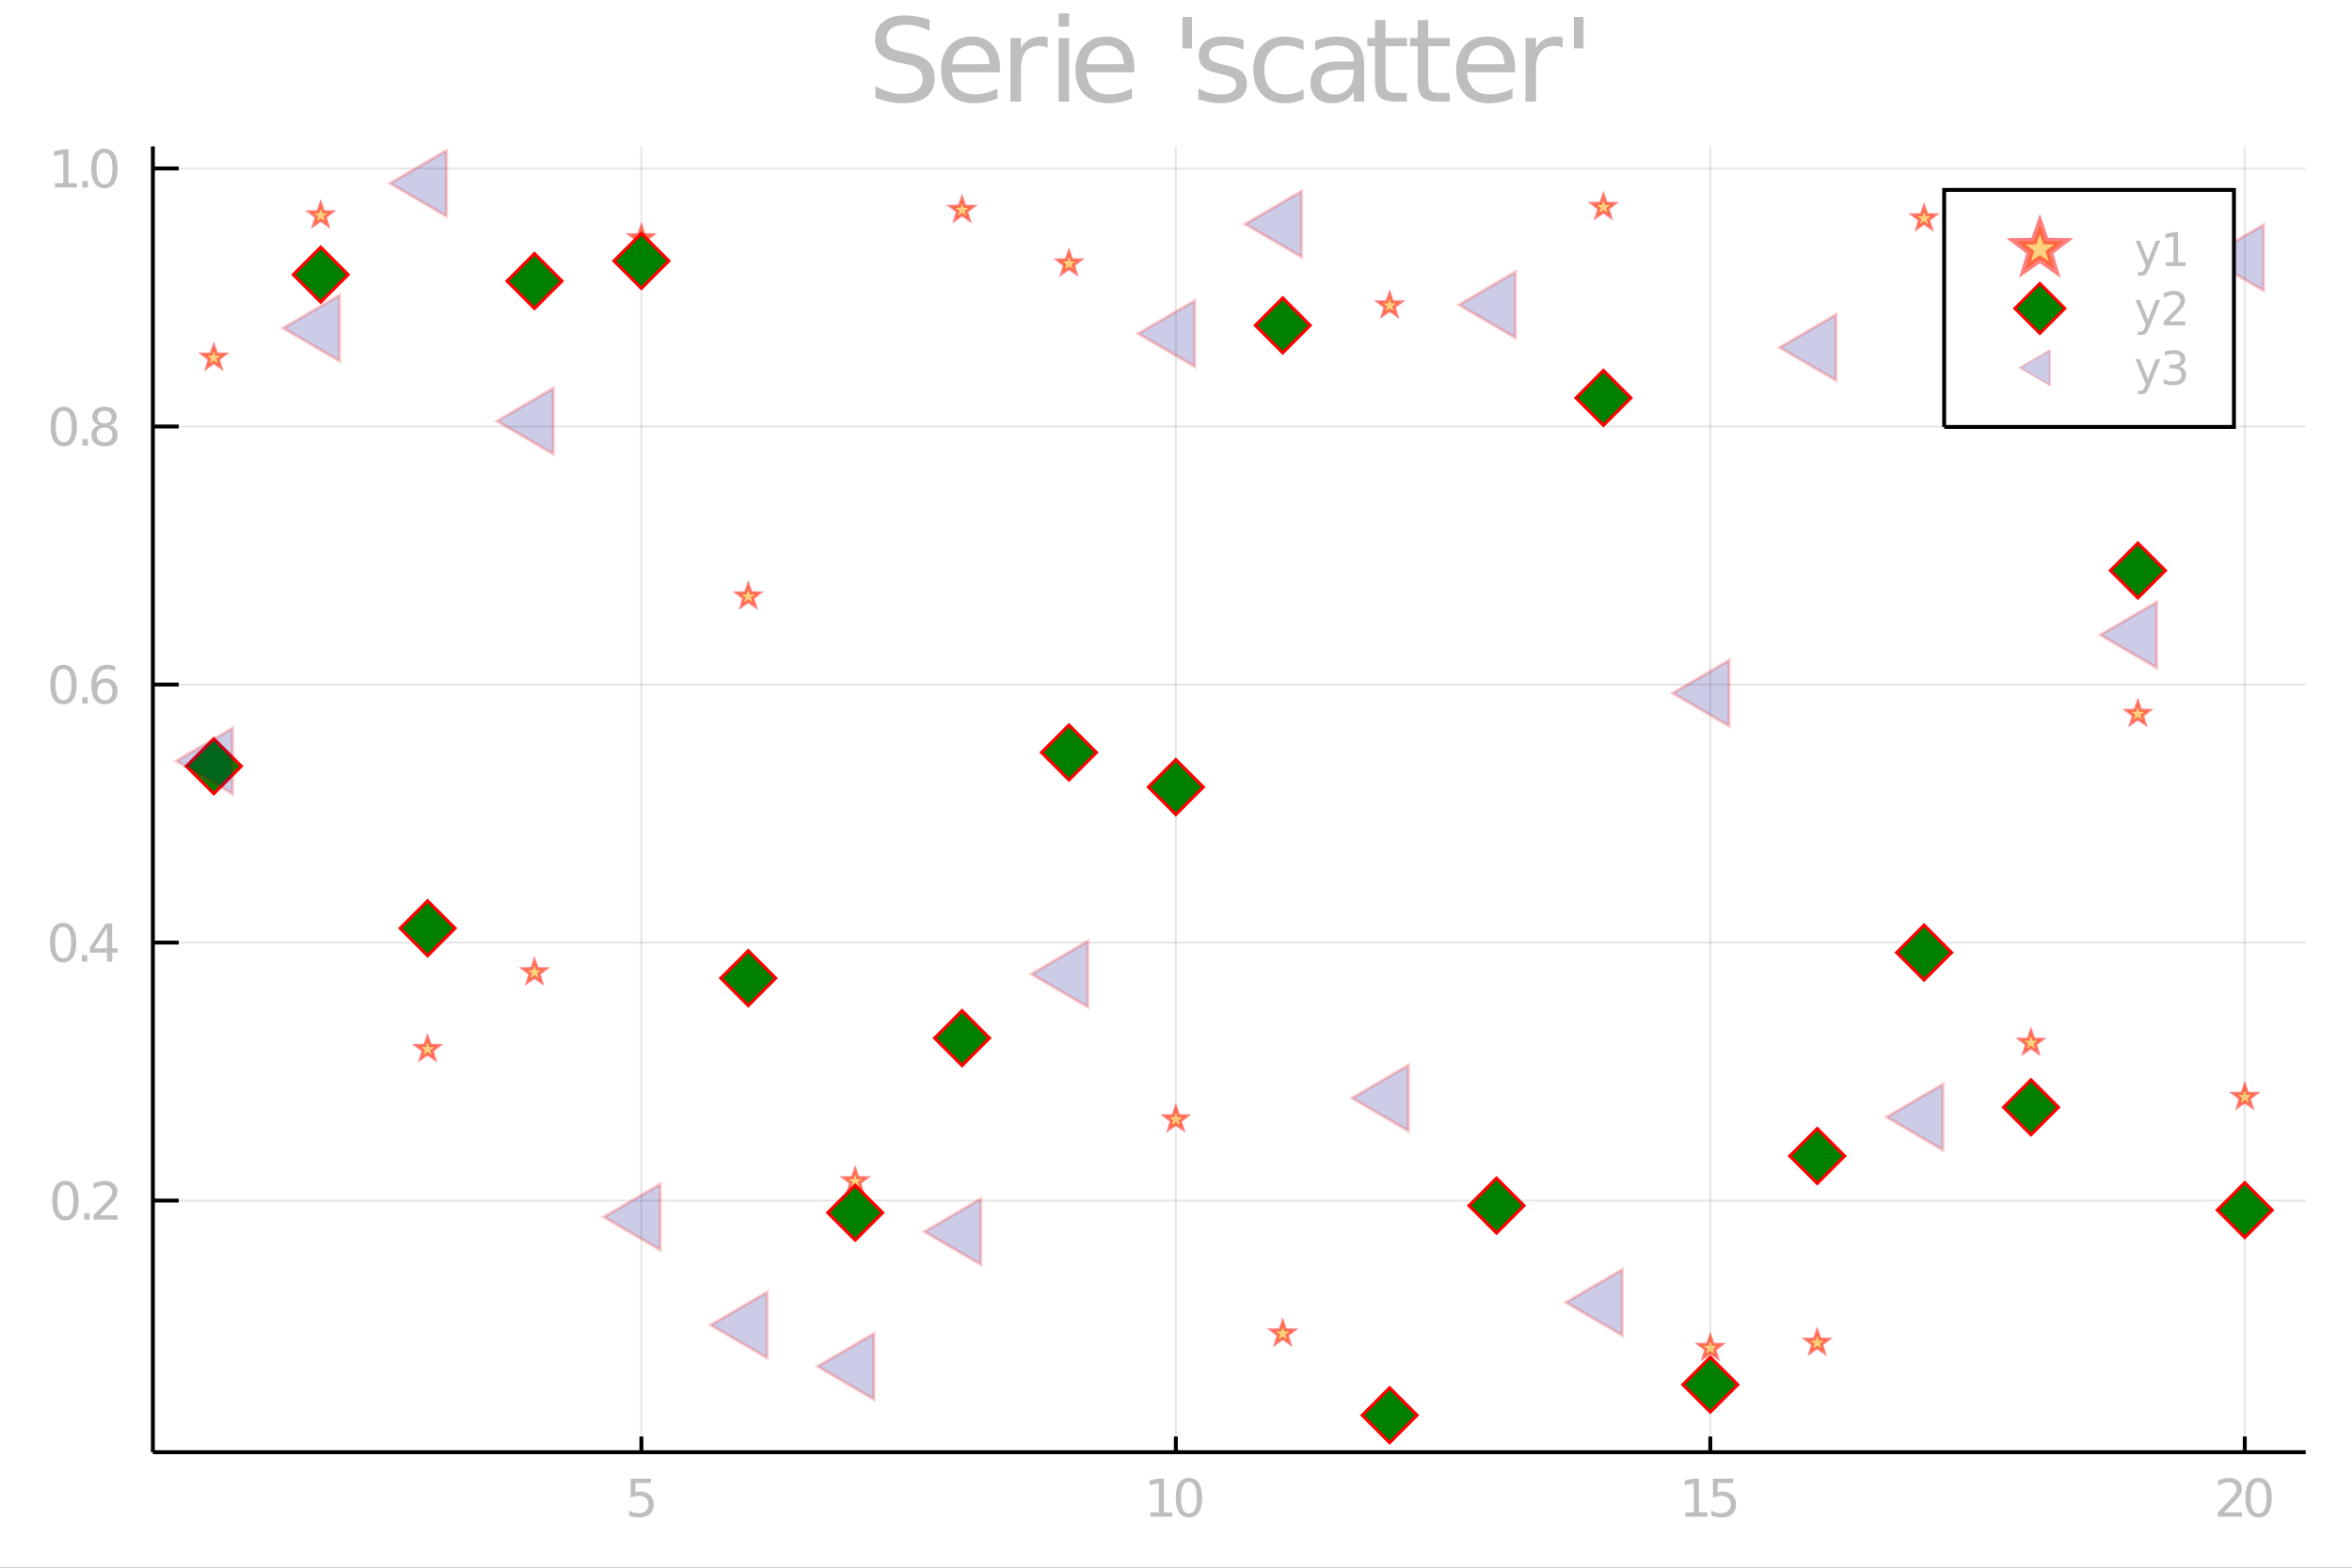 <?xml version="1.0" encoding="utf-8"?>
<svg xmlns="http://www.w3.org/2000/svg" xmlns:xlink="http://www.w3.org/1999/xlink" width="600" height="400" viewBox="0 0 2400 1600">
<rect x="0" y="0" width="2400" height="1600" fill="#333333" stroke="none"/>
<defs>
  <clipPath id="clip870">
    <rect x="0" y="0" width="2400" height="1600"/>
  </clipPath>
</defs>
<path clip-path="url(#clip870)" d="
M0 1600 L2400 1600 L2400 0 L0 0  Z
  " fill="#ffffff" fill-rule="evenodd" fill-opacity="1"/>
<defs>
  <clipPath id="clip871">
    <rect x="480" y="0" width="1681" height="1600"/>
  </clipPath>
</defs>
<path clip-path="url(#clip870)" d="
M156.002 1482.13 L2352.76 1482.13 L2352.76 149.392 L156.002 149.392  Z
  " fill="#ffffff" fill-rule="evenodd" fill-opacity="1"/>
<defs>
  <clipPath id="clip872">
    <rect x="156" y="149" width="2198" height="1334"/>
  </clipPath>
</defs>
<polyline clip-path="url(#clip872)" style="stroke:#000000; stroke-width:2; stroke-opacity:0.1; fill:none" points="
  654.471,1482.13 654.471,149.392 
  "/>
<polyline clip-path="url(#clip872)" style="stroke:#000000; stroke-width:2; stroke-opacity:0.1; fill:none" points="
  1199.84,1482.13 1199.84,149.392 
  "/>
<polyline clip-path="url(#clip872)" style="stroke:#000000; stroke-width:2; stroke-opacity:0.1; fill:none" points="
  1745.21,1482.13 1745.21,149.392 
  "/>
<polyline clip-path="url(#clip872)" style="stroke:#000000; stroke-width:2; stroke-opacity:0.1; fill:none" points="
  2290.58,1482.13 2290.58,149.392 
  "/>
<polyline clip-path="url(#clip870)" style="stroke:#000000; stroke-width:4; stroke-opacity:1; fill:none" points="
  156.002,1482.13 2352.76,1482.13 
  "/>
<polyline clip-path="url(#clip870)" style="stroke:#000000; stroke-width:4; stroke-opacity:1; fill:none" points="
  654.471,1482.13 654.471,1466.14 
  "/>
<polyline clip-path="url(#clip870)" style="stroke:#000000; stroke-width:4; stroke-opacity:1; fill:none" points="
  1199.84,1482.13 1199.84,1466.14 
  "/>
<polyline clip-path="url(#clip870)" style="stroke:#000000; stroke-width:4; stroke-opacity:1; fill:none" points="
  1745.21,1482.13 1745.21,1466.14 
  "/>
<polyline clip-path="url(#clip870)" style="stroke:#000000; stroke-width:4; stroke-opacity:1; fill:none" points="
  2290.58,1482.13 2290.58,1466.14 
  "/>
<path clip-path="url(#clip870)" d="M 0 0 M643.534 1509.1 L664.185 1509.1 L664.185 1513.53 L648.351 1513.53 L648.351 1523.06 Q649.497 1522.67 650.643 1522.49 Q651.789 1522.28 652.935 1522.28 Q659.445 1522.28 663.247 1525.85 Q667.049 1529.42 667.049 1535.51 Q667.049 1541.79 663.143 1545.28 Q659.237 1548.74 652.127 1548.74 Q649.679 1548.74 647.127 1548.32 Q644.601 1547.91 641.893 1547.07 L641.893 1541.79 Q644.237 1543.06 646.737 1543.69 Q649.237 1544.31 652.023 1544.31 Q656.528 1544.31 659.159 1541.94 Q661.789 1539.57 661.789 1535.51 Q661.789 1531.45 659.159 1529.08 Q656.528 1526.71 652.023 1526.71 Q649.914 1526.71 647.804 1527.18 Q645.721 1527.65 643.534 1528.64 L643.534 1509.1 Z" fill="#bebebe" fill-rule="evenodd" fill-opacity="1" /><path clip-path="url(#clip870)" d="M 0 0 M1173.83 1543.56 L1182.42 1543.56 L1182.42 1513.9 L1173.07 1515.77 L1173.07 1510.98 L1182.37 1509.1 L1187.63 1509.1 L1187.63 1543.56 L1196.22 1543.56 L1196.22 1547.98 L1173.83 1547.98 L1173.83 1543.56 Z" fill="#bebebe" fill-rule="evenodd" fill-opacity="1" /><path clip-path="url(#clip870)" d="M 0 0 M1213.18 1512.57 Q1209.11 1512.57 1207.06 1516.58 Q1205.02 1520.56 1205.02 1528.58 Q1205.02 1536.58 1207.06 1540.59 Q1209.11 1544.57 1213.18 1544.57 Q1217.26 1544.57 1219.29 1540.59 Q1221.35 1536.58 1221.35 1528.58 Q1221.35 1520.56 1219.29 1516.58 Q1217.26 1512.57 1213.18 1512.57 M1213.18 1508.4 Q1219.71 1508.4 1223.15 1513.58 Q1226.61 1518.74 1226.61 1528.58 Q1226.61 1538.4 1223.15 1543.58 Q1219.71 1548.74 1213.18 1548.74 Q1206.64 1548.74 1203.18 1543.58 Q1199.74 1538.4 1199.74 1528.58 Q1199.74 1518.74 1203.18 1513.58 Q1206.64 1508.4 1213.18 1508.4 Z" fill="#bebebe" fill-rule="evenodd" fill-opacity="1" /><path clip-path="url(#clip870)" d="M 0 0 M1719.76 1543.56 L1728.35 1543.56 L1728.35 1513.9 L1719 1515.77 L1719 1510.98 L1728.3 1509.1 L1733.56 1509.1 L1733.56 1543.56 L1742.15 1543.56 L1742.15 1547.98 L1719.76 1547.98 L1719.76 1543.56 Z" fill="#bebebe" fill-rule="evenodd" fill-opacity="1" /><path clip-path="url(#clip870)" d="M 0 0 M1747.91 1509.1 L1768.56 1509.1 L1768.56 1513.53 L1752.73 1513.53 L1752.73 1523.06 Q1753.87 1522.67 1755.02 1522.49 Q1756.16 1522.28 1757.31 1522.28 Q1763.82 1522.28 1767.62 1525.85 Q1771.42 1529.42 1771.42 1535.51 Q1771.42 1541.79 1767.52 1545.28 Q1763.61 1548.74 1756.5 1548.74 Q1754.05 1548.74 1751.5 1548.32 Q1748.98 1547.91 1746.27 1547.07 L1746.27 1541.79 Q1748.61 1543.06 1751.11 1543.69 Q1753.61 1544.31 1756.4 1544.31 Q1760.9 1544.31 1763.53 1541.94 Q1766.16 1539.57 1766.16 1535.51 Q1766.16 1531.45 1763.53 1529.08 Q1760.9 1526.71 1756.4 1526.71 Q1754.29 1526.71 1752.18 1527.18 Q1750.1 1527.65 1747.91 1528.64 L1747.91 1509.1 Z" fill="#bebebe" fill-rule="evenodd" fill-opacity="1" /><path clip-path="url(#clip870)" d="M 0 0 M2269.37 1543.56 L2287.73 1543.56 L2287.73 1547.98 L2263.04 1547.98 L2263.04 1543.56 Q2266.04 1540.46 2271.2 1535.25 Q2276.38 1530.02 2277.71 1528.5 Q2280.23 1525.67 2281.22 1523.71 Q2282.24 1521.73 2282.24 1519.83 Q2282.24 1516.73 2280.05 1514.78 Q2277.89 1512.83 2274.4 1512.83 Q2271.92 1512.83 2269.16 1513.69 Q2266.43 1514.55 2263.31 1516.29 L2263.31 1510.98 Q2266.48 1509.7 2269.24 1509.05 Q2272 1508.4 2274.29 1508.4 Q2280.34 1508.4 2283.93 1511.42 Q2287.52 1514.44 2287.52 1519.49 Q2287.52 1521.89 2286.61 1524.05 Q2285.73 1526.19 2283.36 1529.1 Q2282.71 1529.86 2279.22 1533.48 Q2275.73 1537.07 2269.37 1543.56 Z" fill="#bebebe" fill-rule="evenodd" fill-opacity="1" /><path clip-path="url(#clip870)" d="M 0 0 M2304.69 1512.57 Q2300.62 1512.57 2298.57 1516.58 Q2296.53 1520.56 2296.53 1528.58 Q2296.53 1536.58 2298.57 1540.59 Q2300.62 1544.57 2304.69 1544.57 Q2308.77 1544.57 2310.8 1540.59 Q2312.86 1536.58 2312.86 1528.58 Q2312.86 1520.56 2310.8 1516.58 Q2308.77 1512.57 2304.69 1512.57 M2304.69 1508.4 Q2311.22 1508.4 2314.66 1513.58 Q2318.12 1518.74 2318.12 1528.58 Q2318.12 1538.4 2314.66 1543.58 Q2311.22 1548.74 2304.69 1548.74 Q2298.15 1548.74 2294.69 1543.58 Q2291.25 1538.4 2291.25 1528.58 Q2291.25 1518.74 2294.69 1513.58 Q2298.15 1508.4 2304.69 1508.4 Z" fill="#bebebe" fill-rule="evenodd" fill-opacity="1" /><polyline clip-path="url(#clip872)" style="stroke:#000000; stroke-width:2; stroke-opacity:0.1; fill:none" points="
  156.002,1225.34 2352.76,1225.34 
  "/>
<polyline clip-path="url(#clip872)" style="stroke:#000000; stroke-width:2; stroke-opacity:0.1; fill:none" points="
  156.002,961.988 2352.76,961.988 
  "/>
<polyline clip-path="url(#clip872)" style="stroke:#000000; stroke-width:2; stroke-opacity:0.1; fill:none" points="
  156.002,698.639 2352.76,698.639 
  "/>
<polyline clip-path="url(#clip872)" style="stroke:#000000; stroke-width:2; stroke-opacity:0.1; fill:none" points="
  156.002,435.291 2352.76,435.291 
  "/>
<polyline clip-path="url(#clip872)" style="stroke:#000000; stroke-width:2; stroke-opacity:0.1; fill:none" points="
  156.002,171.943 2352.76,171.943 
  "/>
<polyline clip-path="url(#clip870)" style="stroke:#000000; stroke-width:4; stroke-opacity:1; fill:none" points="
  156.002,1482.13 156.002,149.392 
  "/>
<polyline clip-path="url(#clip870)" style="stroke:#000000; stroke-width:4; stroke-opacity:1; fill:none" points="
  156.002,1225.34 182.363,1225.34 
  "/>
<polyline clip-path="url(#clip870)" style="stroke:#000000; stroke-width:4; stroke-opacity:1; fill:none" points="
  156.002,961.988 182.363,961.988 
  "/>
<polyline clip-path="url(#clip870)" style="stroke:#000000; stroke-width:4; stroke-opacity:1; fill:none" points="
  156.002,698.639 182.363,698.639 
  "/>
<polyline clip-path="url(#clip870)" style="stroke:#000000; stroke-width:4; stroke-opacity:1; fill:none" points="
  156.002,435.291 182.363,435.291 
  "/>
<polyline clip-path="url(#clip870)" style="stroke:#000000; stroke-width:4; stroke-opacity:1; fill:none" points="
  156.002,171.943 182.363,171.943 
  "/>
<path clip-path="url(#clip870)" d="M 0 0 M66.773 1209.36 Q62.711 1209.36 60.654 1213.37 Q58.622 1217.35 58.622 1225.38 Q58.622 1233.37 60.654 1237.38 Q62.711 1241.36 66.773 1241.36 Q70.862 1241.36 72.893 1237.38 Q74.95 1233.37 74.95 1225.38 Q74.95 1217.35 72.893 1213.37 Q70.862 1209.36 66.773 1209.36 M66.773 1205.19 Q73.31 1205.19 76.747 1210.38 Q80.211 1215.53 80.211 1225.38 Q80.211 1235.19 76.747 1240.38 Q73.31 1245.53 66.773 1245.53 Q60.237 1245.53 56.773 1240.38 Q53.336 1235.19 53.336 1225.38 Q53.336 1215.53 56.773 1210.38 Q60.237 1205.19 66.773 1205.19 Z" fill="#bebebe" fill-rule="evenodd" fill-opacity="1" /><path clip-path="url(#clip870)" d="M 0 0 M85.914 1238.16 L91.409 1238.16 L91.409 1244.78 L85.914 1244.78 L85.914 1238.16 Z" fill="#bebebe" fill-rule="evenodd" fill-opacity="1" /><path clip-path="url(#clip870)" d="M 0 0 M101.643 1240.35 L120.002 1240.35 L120.002 1244.78 L95.315 1244.78 L95.315 1240.35 Q98.31 1237.25 103.466 1232.04 Q108.648 1226.81 109.976 1225.3 Q112.502 1222.46 113.492 1220.51 Q114.507 1218.53 114.507 1216.63 Q114.507 1213.53 112.32 1211.57 Q110.158 1209.62 106.669 1209.62 Q104.195 1209.62 101.435 1210.48 Q98.7 1211.34 95.575 1213.08 L95.575 1207.77 Q98.752 1206.5 101.513 1205.84 Q104.273 1205.19 106.565 1205.19 Q112.606 1205.19 116.2 1208.21 Q119.794 1211.23 119.794 1216.29 Q119.794 1218.68 118.882 1220.84 Q117.997 1222.98 115.627 1225.9 Q114.976 1226.65 111.487 1230.27 Q107.997 1233.86 101.643 1240.35 Z" fill="#bebebe" fill-rule="evenodd" fill-opacity="1" /><path clip-path="url(#clip870)" d="M 0 0 M64.43 946.011 Q60.367 946.011 58.31 950.022 Q56.279 954.006 56.279 962.027 Q56.279 970.022 58.31 974.032 Q60.367 978.016 64.43 978.016 Q68.518 978.016 70.549 974.032 Q72.607 970.022 72.607 962.027 Q72.607 954.006 70.549 950.022 Q68.518 946.011 64.43 946.011 M64.43 941.845 Q70.966 941.845 74.403 947.027 Q77.867 952.183 77.867 962.027 Q77.867 971.845 74.403 977.027 Q70.966 982.183 64.43 982.183 Q57.893 982.183 54.43 977.027 Q50.992 971.845 50.992 962.027 Q50.992 952.183 54.43 947.027 Q57.893 941.845 64.43 941.845 Z" fill="#bebebe" fill-rule="evenodd" fill-opacity="1" /><path clip-path="url(#clip870)" d="M 0 0 M83.57 974.813 L89.065 974.813 L89.065 981.428 L83.57 981.428 L83.57 974.813 Z" fill="#bebebe" fill-rule="evenodd" fill-opacity="1" /><path clip-path="url(#clip870)" d="M 0 0 M109.221 947.131 L95.94 967.886 L109.221 967.886 L109.221 947.131 M107.841 942.548 L114.455 942.548 L114.455 967.886 L120.002 967.886 L120.002 972.261 L114.455 972.261 L114.455 981.428 L109.221 981.428 L109.221 972.261 L91.669 972.261 L91.669 967.183 L107.841 942.548 Z" fill="#bebebe" fill-rule="evenodd" fill-opacity="1" /><path clip-path="url(#clip870)" d="M 0 0 M64.794 682.663 Q60.732 682.663 58.674 686.673 Q56.643 690.658 56.643 698.678 Q56.643 706.673 58.674 710.684 Q60.732 714.668 64.794 714.668 Q68.883 714.668 70.914 710.684 Q72.971 706.673 72.971 698.678 Q72.971 690.658 70.914 686.673 Q68.883 682.663 64.794 682.663 M64.794 678.496 Q71.331 678.496 74.768 683.679 Q78.232 688.835 78.232 698.678 Q78.232 708.496 74.768 713.678 Q71.331 718.835 64.794 718.835 Q58.258 718.835 54.794 713.678 Q51.357 708.496 51.357 698.678 Q51.357 688.835 54.794 683.679 Q58.258 678.496 64.794 678.496 Z" fill="#bebebe" fill-rule="evenodd" fill-opacity="1" /><path clip-path="url(#clip870)" d="M 0 0 M83.935 711.465 L89.429 711.465 L89.429 718.079 L83.935 718.079 L83.935 711.465 Z" fill="#bebebe" fill-rule="evenodd" fill-opacity="1" /><path clip-path="url(#clip870)" d="M 0 0 M107.033 696.543 Q103.492 696.543 101.409 698.965 Q99.351 701.387 99.351 705.606 Q99.351 709.798 101.409 712.246 Q103.492 714.668 107.033 714.668 Q110.575 714.668 112.632 712.246 Q114.716 709.798 114.716 705.606 Q114.716 701.387 112.632 698.965 Q110.575 696.543 107.033 696.543 M117.476 680.059 L117.476 684.85 Q115.497 683.913 113.466 683.418 Q111.461 682.923 109.481 682.923 Q104.273 682.923 101.513 686.439 Q98.778 689.955 98.388 697.064 Q99.924 694.798 102.242 693.6 Q104.56 692.376 107.346 692.376 Q113.205 692.376 116.591 695.944 Q120.002 699.486 120.002 705.606 Q120.002 711.595 116.461 715.215 Q112.919 718.835 107.033 718.835 Q100.289 718.835 96.721 713.678 Q93.153 708.496 93.153 698.678 Q93.153 689.46 97.528 683.991 Q101.903 678.496 109.273 678.496 Q111.252 678.496 113.257 678.887 Q115.289 679.278 117.476 680.059 Z" fill="#bebebe" fill-rule="evenodd" fill-opacity="1" /><path clip-path="url(#clip870)" d="M 0 0 M65.081 419.315 Q61.018 419.315 58.961 423.325 Q56.93 427.309 56.93 435.33 Q56.93 443.325 58.961 447.335 Q61.018 451.32 65.081 451.32 Q69.169 451.32 71.2 447.335 Q73.258 443.325 73.258 435.33 Q73.258 427.309 71.2 423.325 Q69.169 419.315 65.081 419.315 M65.081 415.148 Q71.617 415.148 75.055 420.33 Q78.518 425.486 78.518 435.33 Q78.518 445.148 75.055 450.33 Q71.617 455.486 65.081 455.486 Q58.544 455.486 55.081 450.33 Q51.643 445.148 51.643 435.33 Q51.643 425.486 55.081 420.33 Q58.544 415.148 65.081 415.148 Z" fill="#bebebe" fill-rule="evenodd" fill-opacity="1" /><path clip-path="url(#clip870)" d="M 0 0 M84.221 448.116 L89.716 448.116 L89.716 454.731 L84.221 454.731 L84.221 448.116 Z" fill="#bebebe" fill-rule="evenodd" fill-opacity="1" /><path clip-path="url(#clip870)" d="M 0 0 M106.669 436.268 Q102.919 436.268 100.757 438.273 Q98.622 440.278 98.622 443.794 Q98.622 447.309 100.757 449.314 Q102.919 451.32 106.669 451.32 Q110.419 451.32 112.58 449.314 Q114.742 447.283 114.742 443.794 Q114.742 440.278 112.58 438.273 Q110.445 436.268 106.669 436.268 M101.409 434.028 Q98.023 433.195 96.122 430.877 Q94.247 428.559 94.247 425.226 Q94.247 420.565 97.554 417.856 Q100.888 415.148 106.669 415.148 Q112.476 415.148 115.783 417.856 Q119.091 420.565 119.091 425.226 Q119.091 428.559 117.19 430.877 Q115.315 433.195 111.955 434.028 Q115.757 434.913 117.867 437.491 Q120.002 440.07 120.002 443.794 Q120.002 449.445 116.539 452.465 Q113.101 455.486 106.669 455.486 Q100.237 455.486 96.773 452.465 Q93.336 449.445 93.336 443.794 Q93.336 440.07 95.471 437.491 Q97.606 434.913 101.409 434.028 M99.481 425.721 Q99.481 428.742 101.356 430.434 Q103.257 432.127 106.669 432.127 Q110.054 432.127 111.955 430.434 Q113.882 428.742 113.882 425.721 Q113.882 422.7 111.955 421.007 Q110.054 419.315 106.669 419.315 Q103.257 419.315 101.356 421.007 Q99.481 422.7 99.481 425.721 Z" fill="#bebebe" fill-rule="evenodd" fill-opacity="1" /><path clip-path="url(#clip870)" d="M 0 0 M56.018 186.956 L64.612 186.956 L64.612 157.294 L55.263 159.169 L55.263 154.378 L64.56 152.503 L69.82 152.503 L69.82 186.956 L78.414 186.956 L78.414 191.383 L56.018 191.383 L56.018 186.956 Z" fill="#bebebe" fill-rule="evenodd" fill-opacity="1" /><path clip-path="url(#clip870)" d="M 0 0 M84.117 184.768 L89.612 184.768 L89.612 191.383 L84.117 191.383 L84.117 184.768 Z" fill="#bebebe" fill-rule="evenodd" fill-opacity="1" /><path clip-path="url(#clip870)" d="M 0 0 M106.565 155.966 Q102.502 155.966 100.445 159.976 Q98.414 163.961 98.414 171.982 Q98.414 179.976 100.445 183.987 Q102.502 187.971 106.565 187.971 Q110.653 187.971 112.685 183.987 Q114.742 179.976 114.742 171.982 Q114.742 163.961 112.685 159.976 Q110.653 155.966 106.565 155.966 M106.565 151.799 Q113.101 151.799 116.539 156.982 Q120.002 162.138 120.002 171.982 Q120.002 181.799 116.539 186.982 Q113.101 192.138 106.565 192.138 Q100.028 192.138 96.565 186.982 Q93.127 181.799 93.127 171.982 Q93.127 162.138 96.565 156.982 Q100.028 151.799 106.565 151.799 Z" fill="#bebebe" fill-rule="evenodd" fill-opacity="1" /><path clip-path="url(#clip870)" d="M 0 0 M948.507 20.116 L948.507 31.516 Q941.852 28.333 935.949 26.771 Q930.046 25.208 924.549 25.208 Q915 25.208 909.792 28.912 Q904.641 32.616 904.641 39.444 Q904.641 45.173 908.056 48.125 Q911.528 51.018 921.134 52.812 L928.194 54.259 Q941.273 56.747 947.465 63.055 Q953.715 69.305 953.715 79.838 Q953.715 92.395 945.266 98.877 Q936.875 105.358 920.613 105.358 Q914.479 105.358 907.535 103.969 Q900.648 102.58 893.241 99.861 L893.241 87.824 Q900.359 91.817 907.188 93.842 Q914.016 95.868 920.613 95.868 Q930.625 95.868 936.065 91.932 Q941.505 87.997 941.505 80.706 Q941.505 74.34 937.569 70.752 Q933.692 67.164 924.78 65.37 L917.662 63.981 Q904.583 61.377 898.739 55.822 Q892.894 50.266 892.894 40.37 Q892.894 28.912 900.938 22.315 Q909.039 15.717 923.218 15.717 Q929.294 15.717 935.602 16.817 Q941.91 17.917 948.507 20.116 Z" fill="#bebebe" fill-rule="evenodd" fill-opacity="1" /><path clip-path="url(#clip870)" d="M 0 0 M1020.32 68.611 L1020.32 73.819 L971.366 73.819 Q972.06 84.814 977.963 90.601 Q983.923 96.331 994.514 96.331 Q1000.65 96.331 1006.38 94.826 Q1012.16 93.321 1017.84 90.312 L1017.84 100.381 Q1012.11 102.812 1006.09 104.085 Q1000.07 105.358 993.877 105.358 Q978.368 105.358 969.282 96.331 Q960.254 87.303 960.254 71.909 Q960.254 55.995 968.819 46.678 Q977.442 37.303 992.025 37.303 Q1005.1 37.303 1012.68 45.752 Q1020.32 54.143 1020.32 68.611 M1009.68 65.486 Q1009.56 56.747 1004.76 51.539 Q1000.01 46.331 992.141 46.331 Q983.229 46.331 977.847 51.365 Q972.523 56.4 971.713 65.544 L1009.68 65.486 Z" fill="#bebebe" fill-rule="evenodd" fill-opacity="1" /><path clip-path="url(#clip870)" d="M 0 0 M1069.05 48.819 Q1067.26 47.778 1065.12 47.315 Q1063.03 46.794 1060.49 46.794 Q1051.46 46.794 1046.6 52.697 Q1041.79 58.541 1041.79 69.537 L1041.79 103.68 L1031.09 103.68 L1031.09 38.865 L1041.79 38.865 L1041.79 48.935 Q1045.15 43.032 1050.53 40.197 Q1055.91 37.303 1063.61 37.303 Q1064.71 37.303 1066.04 37.477 Q1067.37 37.592 1068.99 37.882 L1069.05 48.819 Z" fill="#bebebe" fill-rule="evenodd" fill-opacity="1" /><path clip-path="url(#clip870)" d="M 0 0 M1080.22 38.865 L1090.87 38.865 L1090.87 103.68 L1080.22 103.68 L1080.22 38.865 M1080.22 13.634 L1090.87 13.634 L1090.87 27.118 L1080.22 27.118 L1080.22 13.634 Z" fill="#bebebe" fill-rule="evenodd" fill-opacity="1" /><path clip-path="url(#clip870)" d="M 0 0 M1157.48 68.611 L1157.48 73.819 L1108.52 73.819 Q1109.21 84.814 1115.11 90.601 Q1121.08 96.331 1131.67 96.331 Q1137.8 96.331 1143.53 94.826 Q1149.32 93.321 1154.99 90.312 L1154.99 100.381 Q1149.26 102.812 1143.24 104.085 Q1137.22 105.358 1131.03 105.358 Q1115.52 105.358 1106.43 96.331 Q1097.41 87.303 1097.41 71.909 Q1097.41 55.995 1105.97 46.678 Q1114.59 37.303 1129.18 37.303 Q1142.26 37.303 1149.84 45.752 Q1157.48 54.143 1157.48 68.611 M1146.83 65.486 Q1146.71 56.747 1141.91 51.539 Q1137.16 46.331 1129.29 46.331 Q1120.38 46.331 1115 51.365 Q1109.67 56.4 1108.86 65.544 L1146.83 65.486 Z" fill="#bebebe" fill-rule="evenodd" fill-opacity="1" /><path clip-path="url(#clip870)" d="M 0 0 M1216.39 17.28 L1216.39 49.398 L1206.55 49.398 L1206.55 17.28 L1216.39 17.28 Z" fill="#bebebe" fill-rule="evenodd" fill-opacity="1" /><path clip-path="url(#clip870)" d="M 0 0 M1268.88 40.775 L1268.88 50.845 Q1264.36 48.53 1259.5 47.372 Q1254.64 46.215 1249.43 46.215 Q1241.5 46.215 1237.51 48.646 Q1233.57 51.076 1233.57 55.937 Q1233.57 59.641 1236.41 61.782 Q1239.25 63.865 1247.81 65.775 L1251.46 66.585 Q1262.8 69.016 1267.54 73.472 Q1272.35 77.87 1272.35 85.798 Q1272.35 94.826 1265.17 100.092 Q1258.05 105.358 1245.55 105.358 Q1240.35 105.358 1234.67 104.317 Q1229.06 103.333 1222.81 101.307 L1222.81 90.312 Q1228.71 93.379 1234.44 94.942 Q1240.17 96.446 1245.79 96.446 Q1253.31 96.446 1257.36 93.9 Q1261.41 91.296 1261.41 86.608 Q1261.41 82.268 1258.46 79.953 Q1255.57 77.638 1245.67 75.497 L1241.97 74.629 Q1232.07 72.546 1227.67 68.263 Q1223.27 63.923 1223.27 56.4 Q1223.27 47.257 1229.76 42.28 Q1236.24 37.303 1248.16 37.303 Q1254.06 37.303 1259.27 38.171 Q1264.48 39.039 1268.88 40.775 Z" fill="#bebebe" fill-rule="evenodd" fill-opacity="1" /><path clip-path="url(#clip870)" d="M 0 0 M1330.16 41.354 L1330.16 51.308 Q1325.65 48.819 1321.07 47.604 Q1316.56 46.331 1311.93 46.331 Q1301.57 46.331 1295.84 52.928 Q1290.11 59.467 1290.11 71.331 Q1290.11 83.194 1295.84 89.791 Q1301.57 96.331 1311.93 96.331 Q1316.56 96.331 1321.07 95.115 Q1325.65 93.842 1330.16 91.354 L1330.16 101.192 Q1325.7 103.275 1320.9 104.317 Q1316.16 105.358 1310.77 105.358 Q1296.13 105.358 1287.51 96.157 Q1278.89 86.956 1278.89 71.331 Q1278.89 55.474 1287.57 46.389 Q1296.31 37.303 1311.47 37.303 Q1316.39 37.303 1321.07 38.345 Q1325.76 39.328 1330.16 41.354 Z" fill="#bebebe" fill-rule="evenodd" fill-opacity="1" /><path clip-path="url(#clip870)" d="M 0 0 M1370.78 71.099 Q1357.88 71.099 1352.9 74.05 Q1347.93 77.002 1347.93 84.12 Q1347.93 89.791 1351.63 93.148 Q1355.39 96.446 1361.81 96.446 Q1370.67 96.446 1375.99 90.196 Q1381.37 83.888 1381.37 73.472 L1381.37 71.099 L1370.78 71.099 M1392.02 66.701 L1392.02 103.68 L1381.37 103.68 L1381.37 93.842 Q1377.73 99.745 1372.29 102.58 Q1366.85 105.358 1358.98 105.358 Q1349.03 105.358 1343.12 99.803 Q1337.28 94.189 1337.28 84.814 Q1337.28 73.877 1344.57 68.321 Q1351.92 62.766 1366.44 62.766 L1381.37 62.766 L1381.37 61.724 Q1381.37 54.375 1376.51 50.382 Q1371.71 46.331 1362.97 46.331 Q1357.42 46.331 1352.15 47.662 Q1346.88 48.993 1342.02 51.655 L1342.02 41.817 Q1347.87 39.56 1353.37 38.46 Q1358.86 37.303 1364.07 37.303 Q1378.13 37.303 1385.08 44.595 Q1392.02 51.886 1392.02 66.701 Z" fill="#bebebe" fill-rule="evenodd" fill-opacity="1" /><path clip-path="url(#clip870)" d="M 0 0 M1413.72 20.463 L1413.72 38.865 L1435.66 38.865 L1435.66 47.141 L1413.72 47.141 L1413.72 82.326 Q1413.72 90.254 1415.87 92.511 Q1418.06 94.768 1424.72 94.768 L1435.66 94.768 L1435.66 103.68 L1424.72 103.68 Q1412.39 103.68 1407.71 99.108 Q1403.02 94.479 1403.02 82.326 L1403.02 47.141 L1395.21 47.141 L1395.21 38.865 L1403.02 38.865 L1403.02 20.463 L1413.72 20.463 Z" fill="#bebebe" fill-rule="evenodd" fill-opacity="1" /><path clip-path="url(#clip870)" d="M 0 0 M1457.36 20.463 L1457.36 38.865 L1479.29 38.865 L1479.29 47.141 L1457.36 47.141 L1457.36 82.326 Q1457.36 90.254 1459.5 92.511 Q1461.7 94.768 1468.35 94.768 L1479.29 94.768 L1479.29 103.68 L1468.35 103.68 Q1456.03 103.68 1451.34 99.108 Q1446.65 94.479 1446.65 82.326 L1446.65 47.141 L1438.84 47.141 L1438.84 38.865 L1446.65 38.865 L1446.65 20.463 L1457.36 20.463 Z" fill="#bebebe" fill-rule="evenodd" fill-opacity="1" /><path clip-path="url(#clip870)" d="M 0 0 M1545.9 68.611 L1545.9 73.819 L1496.94 73.819 Q1497.64 84.814 1503.54 90.601 Q1509.5 96.331 1520.09 96.331 Q1526.22 96.331 1531.95 94.826 Q1537.74 93.321 1543.41 90.312 L1543.41 100.381 Q1537.68 102.812 1531.66 104.085 Q1525.64 105.358 1519.45 105.358 Q1503.94 105.358 1494.86 96.331 Q1485.83 87.303 1485.83 71.909 Q1485.83 55.995 1494.4 46.678 Q1503.02 37.303 1517.6 37.303 Q1530.68 37.303 1538.26 45.752 Q1545.9 54.143 1545.9 68.611 M1535.25 65.486 Q1535.14 56.747 1530.33 51.539 Q1525.59 46.331 1517.72 46.331 Q1508.8 46.331 1503.42 51.365 Q1498.1 56.4 1497.29 65.544 L1535.25 65.486 Z" fill="#bebebe" fill-rule="evenodd" fill-opacity="1" /><path clip-path="url(#clip870)" d="M 0 0 M1594.63 48.819 Q1592.83 47.778 1590.69 47.315 Q1588.61 46.794 1586.06 46.794 Q1577.03 46.794 1572.17 52.697 Q1567.37 58.541 1567.37 69.537 L1567.37 103.68 L1556.66 103.68 L1556.66 38.865 L1567.37 38.865 L1567.37 48.935 Q1570.73 43.032 1576.11 40.197 Q1581.49 37.303 1589.19 37.303 Q1590.29 37.303 1591.62 37.477 Q1592.95 37.592 1594.57 37.882 L1594.63 48.819 Z" fill="#bebebe" fill-rule="evenodd" fill-opacity="1" /><path clip-path="url(#clip870)" d="M 0 0 M1615.86 17.28 L1615.86 49.398 L1606.03 49.398 L1606.03 17.28 L1615.86 17.28 Z" fill="#bebebe" fill-rule="evenodd" fill-opacity="1" /><path clip-path="url(#clip872)" d="M218.174 353.185 L215.354 361.297 L206.762 361.477 L213.614 366.673 L211.118 374.893 L218.174 369.985 L225.23 374.893 L222.734 366.673 L229.586 361.477 L220.994 361.297 L218.174 353.185 Z" fill="#ffa500" fill-rule="evenodd" fill-opacity="0.5" stroke="#ff0000" stroke-opacity="0.5" stroke-width="3.2"/>
<path clip-path="url(#clip872)" d="M327.249 207.956 L324.429 216.068 L315.837 216.248 L322.689 221.444 L320.193 229.664 L327.249 224.756 L334.305 229.664 L331.809 221.444 L338.661 216.248 L330.069 216.068 L327.249 207.956 Z" fill="#ffa500" fill-rule="evenodd" fill-opacity="0.5" stroke="#ff0000" stroke-opacity="0.5" stroke-width="3.2"/>
<path clip-path="url(#clip872)" d="M436.323 1058.83 L433.503 1066.94 L424.911 1067.12 L431.763 1072.32 L429.267 1080.54 L436.323 1075.63 L443.379 1080.54 L440.883 1072.32 L447.735 1067.12 L439.143 1066.94 L436.323 1058.83 Z" fill="#ffa500" fill-rule="evenodd" fill-opacity="0.5" stroke="#ff0000" stroke-opacity="0.5" stroke-width="3.2"/>
<path clip-path="url(#clip872)" d="M545.397 980.476 L542.577 988.588 L533.985 988.768 L540.837 993.964 L538.341 1002.18 L545.397 997.276 L552.453 1002.18 L549.957 993.964 L556.809 988.768 L548.217 988.588 L545.397 980.476 Z" fill="#ffa500" fill-rule="evenodd" fill-opacity="0.5" stroke="#ff0000" stroke-opacity="0.5" stroke-width="3.2"/>
<path clip-path="url(#clip872)" d="M654.471 231.371 L651.651 239.483 L643.059 239.663 L649.911 244.859 L647.415 253.079 L654.471 248.171 L661.527 253.079 L659.031 244.859 L665.883 239.663 L657.291 239.483 L654.471 231.371 Z" fill="#ffa500" fill-rule="evenodd" fill-opacity="0.5" stroke="#ff0000" stroke-opacity="0.5" stroke-width="3.2"/>
<path clip-path="url(#clip872)" d="M763.545 596.914 L760.725 605.026 L752.133 605.206 L758.985 610.402 L756.489 618.622 L763.545 613.714 L770.601 618.622 L768.105 610.402 L774.957 605.206 L766.365 605.026 L763.545 596.914 Z" fill="#ffa500" fill-rule="evenodd" fill-opacity="0.5" stroke="#ff0000" stroke-opacity="0.5" stroke-width="3.2"/>
<path clip-path="url(#clip872)" d="M872.619 1193.74 L869.799 1201.86 L861.207 1202.04 L868.059 1207.23 L865.563 1215.45 L872.619 1210.54 L879.675 1215.45 L877.179 1207.23 L884.031 1202.04 L875.439 1201.86 L872.619 1193.74 Z" fill="#ffa500" fill-rule="evenodd" fill-opacity="0.5" stroke="#ff0000" stroke-opacity="0.5" stroke-width="3.2"/>
<path clip-path="url(#clip872)" d="M981.694 202.351 L978.874 210.463 L970.282 210.643 L977.134 215.839 L974.638 224.059 L981.694 219.151 L988.75 224.059 L986.254 215.839 L993.106 210.643 L984.514 210.463 L981.694 202.351 Z" fill="#ffa500" fill-rule="evenodd" fill-opacity="0.5" stroke="#ff0000" stroke-opacity="0.5" stroke-width="3.2"/>
<path clip-path="url(#clip872)" d="M1090.77 257.057 L1087.95 265.169 L1079.36 265.349 L1086.21 270.545 L1083.71 278.765 L1090.77 273.857 L1097.82 278.765 L1095.33 270.545 L1102.18 265.349 L1093.59 265.169 L1090.77 257.057 Z" fill="#ffa500" fill-rule="evenodd" fill-opacity="0.5" stroke="#ff0000" stroke-opacity="0.5" stroke-width="3.2"/>
<path clip-path="url(#clip872)" d="M1199.84 1130.57 L1197.02 1138.68 L1188.43 1138.86 L1195.28 1144.05 L1192.79 1152.27 L1199.84 1147.37 L1206.9 1152.27 L1204.4 1144.05 L1211.25 1138.86 L1202.66 1138.68 L1199.84 1130.57 Z" fill="#ffa500" fill-rule="evenodd" fill-opacity="0.5" stroke="#ff0000" stroke-opacity="0.5" stroke-width="3.2"/>
<path clip-path="url(#clip872)" d="M1308.92 1349.15 L1306.1 1357.26 L1297.5 1357.44 L1304.36 1362.64 L1301.86 1370.86 L1308.92 1365.95 L1315.97 1370.86 L1313.48 1362.64 L1320.33 1357.44 L1311.74 1357.26 L1308.92 1349.15 Z" fill="#ffa500" fill-rule="evenodd" fill-opacity="0.5" stroke="#ff0000" stroke-opacity="0.5" stroke-width="3.2"/>
<path clip-path="url(#clip872)" d="M1417.99 299.882 L1415.17 307.994 L1406.58 308.174 L1413.43 313.37 L1410.93 321.59 L1417.99 316.682 L1425.05 321.59 L1422.55 313.37 L1429.4 308.174 L1420.81 307.994 L1417.99 299.882 Z" fill="#ffa500" fill-rule="evenodd" fill-opacity="0.5" stroke="#ff0000" stroke-opacity="0.5" stroke-width="3.2"/>
<path clip-path="url(#clip872)" d="M1527.06 1226.3 L1524.24 1234.41 L1515.65 1234.59 L1522.5 1239.79 L1520.01 1248.01 L1527.06 1243.1 L1534.12 1248.01 L1531.62 1239.79 L1538.48 1234.59 L1529.88 1234.41 L1527.06 1226.3 Z" fill="#ffa500" fill-rule="evenodd" fill-opacity="0.5" stroke="#ff0000" stroke-opacity="0.5" stroke-width="3.2"/>
<path clip-path="url(#clip872)" d="M1636.14 199.397 L1633.32 207.509 L1624.73 207.689 L1631.58 212.885 L1629.08 221.105 L1636.14 216.197 L1643.19 221.105 L1640.7 212.885 L1647.55 207.689 L1638.96 207.509 L1636.14 199.397 Z" fill="#ffa500" fill-rule="evenodd" fill-opacity="0.5" stroke="#ff0000" stroke-opacity="0.5" stroke-width="3.2"/>
<path clip-path="url(#clip872)" d="M1745.21 1363.85 L1742.39 1371.96 L1733.8 1372.14 L1740.65 1377.34 L1738.16 1385.56 L1745.21 1380.65 L1752.27 1385.56 L1749.77 1377.34 L1756.62 1372.14 L1748.03 1371.96 L1745.21 1363.85 Z" fill="#ffa500" fill-rule="evenodd" fill-opacity="0.5" stroke="#ff0000" stroke-opacity="0.5" stroke-width="3.2"/>
<path clip-path="url(#clip872)" d="M1854.29 1358.55 L1851.47 1366.67 L1842.87 1366.85 L1849.73 1372.04 L1847.23 1380.26 L1854.29 1375.35 L1861.34 1380.26 L1858.85 1372.04 L1865.7 1366.85 L1857.11 1366.67 L1854.29 1358.55 Z" fill="#ffa500" fill-rule="evenodd" fill-opacity="0.5" stroke="#ff0000" stroke-opacity="0.5" stroke-width="3.2"/>
<path clip-path="url(#clip872)" d="M1963.36 210.968 L1960.54 219.08 L1951.95 219.26 L1958.8 224.456 L1956.31 232.676 L1963.36 227.768 L1970.42 232.676 L1967.92 224.456 L1974.77 219.26 L1966.18 219.08 L1963.36 210.968 Z" fill="#ffa500" fill-rule="evenodd" fill-opacity="0.5" stroke="#ff0000" stroke-opacity="0.5" stroke-width="3.2"/>
<path clip-path="url(#clip872)" d="M2072.44 1052.41 L2069.62 1060.52 L2061.02 1060.7 L2067.88 1065.9 L2065.38 1074.12 L2072.44 1069.21 L2079.49 1074.12 L2077 1065.9 L2083.85 1060.7 L2075.26 1060.52 L2072.44 1052.41 Z" fill="#ffa500" fill-rule="evenodd" fill-opacity="0.5" stroke="#ff0000" stroke-opacity="0.5" stroke-width="3.2"/>
<path clip-path="url(#clip872)" d="M2181.51 716.748 L2178.69 724.86 L2170.1 725.04 L2176.95 730.236 L2174.45 738.456 L2181.51 733.548 L2188.57 738.456 L2186.07 730.236 L2192.92 725.04 L2184.33 724.86 L2181.51 716.748 Z" fill="#ffa500" fill-rule="evenodd" fill-opacity="0.5" stroke="#ff0000" stroke-opacity="0.5" stroke-width="3.2"/>
<path clip-path="url(#clip872)" d="M2290.58 1107.72 L2287.76 1115.83 L2279.17 1116.01 L2286.02 1121.2 L2283.53 1129.42 L2290.58 1124.52 L2297.64 1129.42 L2295.14 1121.2 L2302 1116.01 L2293.4 1115.83 L2290.58 1107.72 Z" fill="#ffa500" fill-rule="evenodd" fill-opacity="0.5" stroke="#ff0000" stroke-opacity="0.5" stroke-width="3.2"/>
<path clip-path="url(#clip872)" d="M218.174 754.017 L190.174 782.017 L218.174 810.017 L246.174 782.017 L218.174 754.017 Z" fill="#008000" fill-rule="evenodd" fill-opacity="1" stroke="#ff0000" stroke-opacity="1" stroke-width="3.2"/>
<path clip-path="url(#clip872)" d="M327.249 252.295 L299.249 280.295 L327.249 308.295 L355.249 280.295 L327.249 252.295 Z" fill="#008000" fill-rule="evenodd" fill-opacity="1" stroke="#ff0000" stroke-opacity="1" stroke-width="3.2"/>
<path clip-path="url(#clip872)" d="M436.323 919.407 L408.323 947.407 L436.323 975.407 L464.323 947.407 L436.323 919.407 Z" fill="#008000" fill-rule="evenodd" fill-opacity="1" stroke="#ff0000" stroke-opacity="1" stroke-width="3.2"/>
<path clip-path="url(#clip872)" d="M545.397 258.826 L517.397 286.826 L545.397 314.826 L573.397 286.826 L545.397 258.826 Z" fill="#008000" fill-rule="evenodd" fill-opacity="1" stroke="#ff0000" stroke-opacity="1" stroke-width="3.2"/>
<path clip-path="url(#clip872)" d="M654.471 238.278 L626.471 266.278 L654.471 294.278 L682.471 266.278 L654.471 238.278 Z" fill="#008000" fill-rule="evenodd" fill-opacity="1" stroke="#ff0000" stroke-opacity="1" stroke-width="3.2"/>
<path clip-path="url(#clip872)" d="M763.545 970.322 L735.545 998.322 L763.545 1026.32 L791.545 998.322 L763.545 970.322 Z" fill="#008000" fill-rule="evenodd" fill-opacity="1" stroke="#ff0000" stroke-opacity="1" stroke-width="3.2"/>
<path clip-path="url(#clip872)" d="M872.619 1209.7 L844.619 1237.7 L872.619 1265.7 L900.619 1237.7 L872.619 1209.7 Z" fill="#008000" fill-rule="evenodd" fill-opacity="1" stroke="#ff0000" stroke-opacity="1" stroke-width="3.2"/>
<path clip-path="url(#clip872)" d="M981.694 1031.52 L953.694 1059.52 L981.694 1087.52 L1009.69 1059.52 L981.694 1031.52 Z" fill="#008000" fill-rule="evenodd" fill-opacity="1" stroke="#ff0000" stroke-opacity="1" stroke-width="3.2"/>
<path clip-path="url(#clip872)" d="M1090.77 740.011 L1062.77 768.011 L1090.77 796.011 L1118.77 768.011 L1090.77 740.011 Z" fill="#008000" fill-rule="evenodd" fill-opacity="1" stroke="#ff0000" stroke-opacity="1" stroke-width="3.2"/>
<path clip-path="url(#clip872)" d="M1199.84 775.285 L1171.84 803.285 L1199.84 831.285 L1227.84 803.285 L1199.84 775.285 Z" fill="#008000" fill-rule="evenodd" fill-opacity="1" stroke="#ff0000" stroke-opacity="1" stroke-width="3.2"/>
<path clip-path="url(#clip872)" d="M1308.92 304.097 L1280.92 332.097 L1308.92 360.097 L1336.92 332.097 L1308.92 304.097 Z" fill="#008000" fill-rule="evenodd" fill-opacity="1" stroke="#ff0000" stroke-opacity="1" stroke-width="3.2"/>
<path clip-path="url(#clip872)" d="M1417.99 1416.41 L1389.99 1444.41 L1417.99 1472.41 L1445.99 1444.41 L1417.99 1416.41 Z" fill="#008000" fill-rule="evenodd" fill-opacity="1" stroke="#ff0000" stroke-opacity="1" stroke-width="3.2"/>
<path clip-path="url(#clip872)" d="M1527.06 1202.47 L1499.06 1230.47 L1527.06 1258.47 L1555.06 1230.47 L1527.06 1202.47 Z" fill="#008000" fill-rule="evenodd" fill-opacity="1" stroke="#ff0000" stroke-opacity="1" stroke-width="3.2"/>
<path clip-path="url(#clip872)" d="M1636.14 378.118 L1608.14 406.118 L1636.14 434.118 L1664.14 406.118 L1636.14 378.118 Z" fill="#008000" fill-rule="evenodd" fill-opacity="1" stroke="#ff0000" stroke-opacity="1" stroke-width="3.2"/>
<path clip-path="url(#clip872)" d="M1745.21 1385.2 L1717.21 1413.2 L1745.21 1441.2 L1773.21 1413.2 L1745.21 1385.2 Z" fill="#008000" fill-rule="evenodd" fill-opacity="1" stroke="#ff0000" stroke-opacity="1" stroke-width="3.2"/>
<path clip-path="url(#clip872)" d="M1854.29 1151.82 L1826.29 1179.82 L1854.29 1207.82 L1882.29 1179.82 L1854.29 1151.82 Z" fill="#008000" fill-rule="evenodd" fill-opacity="1" stroke="#ff0000" stroke-opacity="1" stroke-width="3.2"/>
<path clip-path="url(#clip872)" d="M1963.36 944.171 L1935.36 972.171 L1963.36 1000.17 L1991.36 972.171 L1963.36 944.171 Z" fill="#008000" fill-rule="evenodd" fill-opacity="1" stroke="#ff0000" stroke-opacity="1" stroke-width="3.2"/>
<path clip-path="url(#clip872)" d="M2072.44 1102.09 L2044.44 1130.09 L2072.44 1158.09 L2100.44 1130.09 L2072.44 1102.09 Z" fill="#008000" fill-rule="evenodd" fill-opacity="1" stroke="#ff0000" stroke-opacity="1" stroke-width="3.2"/>
<path clip-path="url(#clip872)" d="M2181.51 554.281 L2153.51 582.281 L2181.51 610.281 L2209.51 582.281 L2181.51 554.281 Z" fill="#008000" fill-rule="evenodd" fill-opacity="1" stroke="#ff0000" stroke-opacity="1" stroke-width="3.2"/>
<path clip-path="url(#clip872)" d="M2290.58 1207.03 L2262.58 1235.03 L2290.58 1263.03 L2318.58 1235.03 L2290.58 1207.03 Z" fill="#008000" fill-rule="evenodd" fill-opacity="1" stroke="#ff0000" stroke-opacity="1" stroke-width="3.2"/>
<path clip-path="url(#clip872)" d="M179.774 776.676 L237.374 810.276 L237.374 743.076 L179.774 776.676 Z" fill="#00008b" fill-rule="evenodd" fill-opacity="0.2" stroke="#ff0000" stroke-opacity="0.2" stroke-width="3.2"/>
<path clip-path="url(#clip872)" d="M288.849 334.91 L346.449 368.51 L346.449 301.31 L288.849 334.91 Z" fill="#00008b" fill-rule="evenodd" fill-opacity="0.2" stroke="#ff0000" stroke-opacity="0.2" stroke-width="3.2"/>
<path clip-path="url(#clip872)" d="M397.923 187.111 L455.523 220.711 L455.523 153.511 L397.923 187.111 Z" fill="#00008b" fill-rule="evenodd" fill-opacity="0.2" stroke="#ff0000" stroke-opacity="0.2" stroke-width="3.2"/>
<path clip-path="url(#clip872)" d="M506.997 429.814 L564.597 463.414 L564.597 396.214 L506.997 429.814 Z" fill="#00008b" fill-rule="evenodd" fill-opacity="0.2" stroke="#ff0000" stroke-opacity="0.2" stroke-width="3.2"/>
<path clip-path="url(#clip872)" d="M616.071 1242.09 L673.671 1275.69 L673.671 1208.49 L616.071 1242.09 Z" fill="#00008b" fill-rule="evenodd" fill-opacity="0.2" stroke="#ff0000" stroke-opacity="0.2" stroke-width="3.2"/>
<path clip-path="url(#clip872)" d="M725.145 1352.33 L782.745 1385.93 L782.745 1318.73 L725.145 1352.33 Z" fill="#00008b" fill-rule="evenodd" fill-opacity="0.2" stroke="#ff0000" stroke-opacity="0.2" stroke-width="3.2"/>
<path clip-path="url(#clip872)" d="M834.219 1394.56 L891.819 1428.16 L891.819 1360.96 L834.219 1394.56 Z" fill="#00008b" fill-rule="evenodd" fill-opacity="0.2" stroke="#ff0000" stroke-opacity="0.2" stroke-width="3.2"/>
<path clip-path="url(#clip872)" d="M943.294 1257.07 L1000.89 1290.67 L1000.89 1223.47 L943.294 1257.07 Z" fill="#00008b" fill-rule="evenodd" fill-opacity="0.2" stroke="#ff0000" stroke-opacity="0.2" stroke-width="3.2"/>
<path clip-path="url(#clip872)" d="M1052.37 994.138 L1109.97 1027.74 L1109.97 960.538 L1052.37 994.138 Z" fill="#00008b" fill-rule="evenodd" fill-opacity="0.2" stroke="#ff0000" stroke-opacity="0.2" stroke-width="3.2"/>
<path clip-path="url(#clip872)" d="M1161.44 340.502 L1219.04 374.102 L1219.04 306.902 L1161.44 340.502 Z" fill="#00008b" fill-rule="evenodd" fill-opacity="0.2" stroke="#ff0000" stroke-opacity="0.2" stroke-width="3.2"/>
<path clip-path="url(#clip872)" d="M1270.52 228.705 L1328.12 262.305 L1328.12 195.105 L1270.52 228.705 Z" fill="#00008b" fill-rule="evenodd" fill-opacity="0.2" stroke="#ff0000" stroke-opacity="0.2" stroke-width="3.2"/>
<path clip-path="url(#clip872)" d="M1379.59 1120.71 L1437.19 1154.31 L1437.19 1087.11 L1379.59 1120.71 Z" fill="#00008b" fill-rule="evenodd" fill-opacity="0.2" stroke="#ff0000" stroke-opacity="0.2" stroke-width="3.2"/>
<path clip-path="url(#clip872)" d="M1488.66 311.141 L1546.26 344.741 L1546.26 277.541 L1488.66 311.141 Z" fill="#00008b" fill-rule="evenodd" fill-opacity="0.2" stroke="#ff0000" stroke-opacity="0.2" stroke-width="3.2"/>
<path clip-path="url(#clip872)" d="M1597.74 1329.27 L1655.34 1362.87 L1655.34 1295.67 L1597.74 1329.27 Z" fill="#00008b" fill-rule="evenodd" fill-opacity="0.2" stroke="#ff0000" stroke-opacity="0.2" stroke-width="3.2"/>
<path clip-path="url(#clip872)" d="M1706.81 707.436 L1764.41 741.036 L1764.41 673.836 L1706.81 707.436 Z" fill="#00008b" fill-rule="evenodd" fill-opacity="0.2" stroke="#ff0000" stroke-opacity="0.2" stroke-width="3.2"/>
<path clip-path="url(#clip872)" d="M1815.89 354.653 L1873.49 388.253 L1873.49 321.053 L1815.89 354.653 Z" fill="#00008b" fill-rule="evenodd" fill-opacity="0.2" stroke="#ff0000" stroke-opacity="0.2" stroke-width="3.2"/>
<path clip-path="url(#clip872)" d="M1924.96 1140.11 L1982.56 1173.71 L1982.56 1106.51 L1924.96 1140.11 Z" fill="#00008b" fill-rule="evenodd" fill-opacity="0.2" stroke="#ff0000" stroke-opacity="0.2" stroke-width="3.2"/>
<path clip-path="url(#clip872)" d="M2034.04 388.601 L2091.64 422.201 L2091.64 355.001 L2034.04 388.601 Z" fill="#00008b" fill-rule="evenodd" fill-opacity="0.2" stroke="#ff0000" stroke-opacity="0.2" stroke-width="3.2"/>
<path clip-path="url(#clip872)" d="M2143.11 648.02 L2200.71 681.62 L2200.71 614.42 L2143.11 648.02 Z" fill="#00008b" fill-rule="evenodd" fill-opacity="0.2" stroke="#ff0000" stroke-opacity="0.2" stroke-width="3.2"/>
<path clip-path="url(#clip872)" d="M2252.18 262.969 L2309.78 296.569 L2309.78 229.369 L2252.18 262.969 Z" fill="#00008b" fill-rule="evenodd" fill-opacity="0.2" stroke="#ff0000" stroke-opacity="0.2" stroke-width="3.2"/>
<path clip-path="url(#clip870)" d="
M1983.85 435.737 L2279.53 435.737 L2279.53 193.817 L1983.85 193.817  Z
  " fill="#ffffff" fill-rule="evenodd" fill-opacity="1"/>
<polyline clip-path="url(#clip870)" style="stroke:#000000; stroke-width:4; stroke-opacity:1; fill:none" points="
  1983.85,435.737 2279.53,435.737 2279.53,193.817 1983.85,193.817 1983.85,435.737 
  "/>
<path clip-path="url(#clip870)" d="M2081.48 228.697 L2075.47 246.002 L2057.14 246.386 L2071.76 257.471 L2066.43 275.007 L2081.48 264.537 L2096.54 275.007 L2091.21 257.471 L2105.83 246.386 L2087.5 246.002 L2081.48 228.697 Z" fill="#ffa500" fill-rule="evenodd" fill-opacity="0.5" stroke="#ff0000" stroke-opacity="0.5" stroke-width="6.827"/>
<path clip-path="url(#clip870)" d="M 0 0 M2192.96 273.984 Q2191.15 278.614 2189.44 280.026 Q2187.73 281.438 2184.86 281.438 L2181.46 281.438 L2181.46 277.873 L2183.96 277.873 Q2185.71 277.873 2186.69 277.04 Q2187.66 276.206 2188.84 273.104 L2189.6 271.16 L2179.12 245.651 L2183.63 245.651 L2191.73 265.929 L2199.83 245.651 L2204.35 245.651 L2192.96 273.984 Z" fill="#bebebe" fill-rule="evenodd" fill-opacity="1" /><path clip-path="url(#clip870)" d="M 0 0 M2210.23 267.641 L2217.87 267.641 L2217.87 241.276 L2209.56 242.943 L2209.56 238.683 L2217.82 237.017 L2222.5 237.017 L2222.5 267.641 L2230.14 267.641 L2230.14 271.577 L2210.23 271.577 L2210.23 267.641 Z" fill="#bebebe" fill-rule="evenodd" fill-opacity="1" /><path clip-path="url(#clip870)" d="M2081.48 289.177 L2055.88 314.777 L2081.48 340.377 L2107.08 314.777 L2081.48 289.177 Z" fill="#008000" fill-rule="evenodd" fill-opacity="1" stroke="#ff0000" stroke-opacity="1" stroke-width="2.926"/>
<path clip-path="url(#clip870)" d="M 0 0 M2192.96 334.464 Q2191.15 339.094 2189.44 340.506 Q2187.73 341.918 2184.86 341.918 L2181.46 341.918 L2181.46 338.353 L2183.96 338.353 Q2185.71 338.353 2186.69 337.52 Q2187.66 336.686 2188.84 333.584 L2189.6 331.64 L2179.12 306.131 L2183.63 306.131 L2191.73 326.409 L2199.83 306.131 L2204.35 306.131 L2192.96 334.464 Z" fill="#bebebe" fill-rule="evenodd" fill-opacity="1" /><path clip-path="url(#clip870)" d="M 0 0 M2213.45 328.121 L2229.76 328.121 L2229.76 332.057 L2207.82 332.057 L2207.82 328.121 Q2210.48 325.367 2215.07 320.737 Q2219.67 316.085 2220.85 314.742 Q2223.1 312.219 2223.98 310.483 Q2224.88 308.723 2224.88 307.034 Q2224.88 304.279 2222.94 302.543 Q2221.02 300.807 2217.91 300.807 Q2215.71 300.807 2213.26 301.571 Q2210.83 302.335 2208.05 303.886 L2208.05 299.163 Q2210.88 298.029 2213.33 297.45 Q2215.78 296.872 2217.82 296.872 Q2223.19 296.872 2226.39 299.557 Q2229.58 302.242 2229.58 306.733 Q2229.58 308.862 2228.77 310.784 Q2227.98 312.682 2225.88 315.274 Q2225.3 315.946 2222.2 319.163 Q2219.09 322.358 2213.45 328.121 Z" fill="#bebebe" fill-rule="evenodd" fill-opacity="1" /><path clip-path="url(#clip870)" d="M2061 375.257 L2091.72 393.177 L2091.72 357.337 L2061 375.257 Z" fill="#00008b" fill-rule="evenodd" fill-opacity="0.2" stroke="#ff0000" stroke-opacity="0.2" stroke-width="1.707"/>
<path clip-path="url(#clip870)" d="M 0 0 M2192.96 394.944 Q2191.15 399.574 2189.44 400.986 Q2187.73 402.398 2184.86 402.398 L2181.46 402.398 L2181.46 398.833 L2183.96 398.833 Q2185.71 398.833 2186.69 398 Q2187.66 397.166 2188.84 394.064 L2189.6 392.12 L2179.12 366.611 L2183.63 366.611 L2191.73 386.889 L2199.83 366.611 L2204.35 366.611 L2192.96 394.944 Z" fill="#bebebe" fill-rule="evenodd" fill-opacity="1" /><path clip-path="url(#clip870)" d="M 0 0 M2223.58 373.902 Q2226.94 374.62 2228.82 376.889 Q2230.71 379.157 2230.71 382.49 Q2230.71 387.606 2227.2 390.407 Q2223.68 393.208 2217.2 393.208 Q2215.02 393.208 2212.7 392.768 Q2210.41 392.351 2207.96 391.495 L2207.96 386.981 Q2209.9 388.115 2212.22 388.694 Q2214.53 389.273 2217.06 389.273 Q2221.45 389.273 2223.75 387.537 Q2226.06 385.801 2226.06 382.49 Q2226.06 379.435 2223.91 377.722 Q2221.78 375.986 2217.96 375.986 L2213.93 375.986 L2213.93 372.143 L2218.14 372.143 Q2221.59 372.143 2223.42 370.778 Q2225.25 369.389 2225.25 366.796 Q2225.25 364.134 2223.35 362.722 Q2221.48 361.287 2217.96 361.287 Q2216.04 361.287 2213.84 361.703 Q2211.64 362.12 2209 363 L2209 358.833 Q2211.66 358.092 2213.98 357.722 Q2216.32 357.352 2218.38 357.352 Q2223.7 357.352 2226.8 359.782 Q2229.9 362.19 2229.9 366.31 Q2229.9 369.18 2228.26 371.171 Q2226.62 373.139 2223.58 373.902 Z" fill="#bebebe" fill-rule="evenodd" fill-opacity="1" /></svg>
